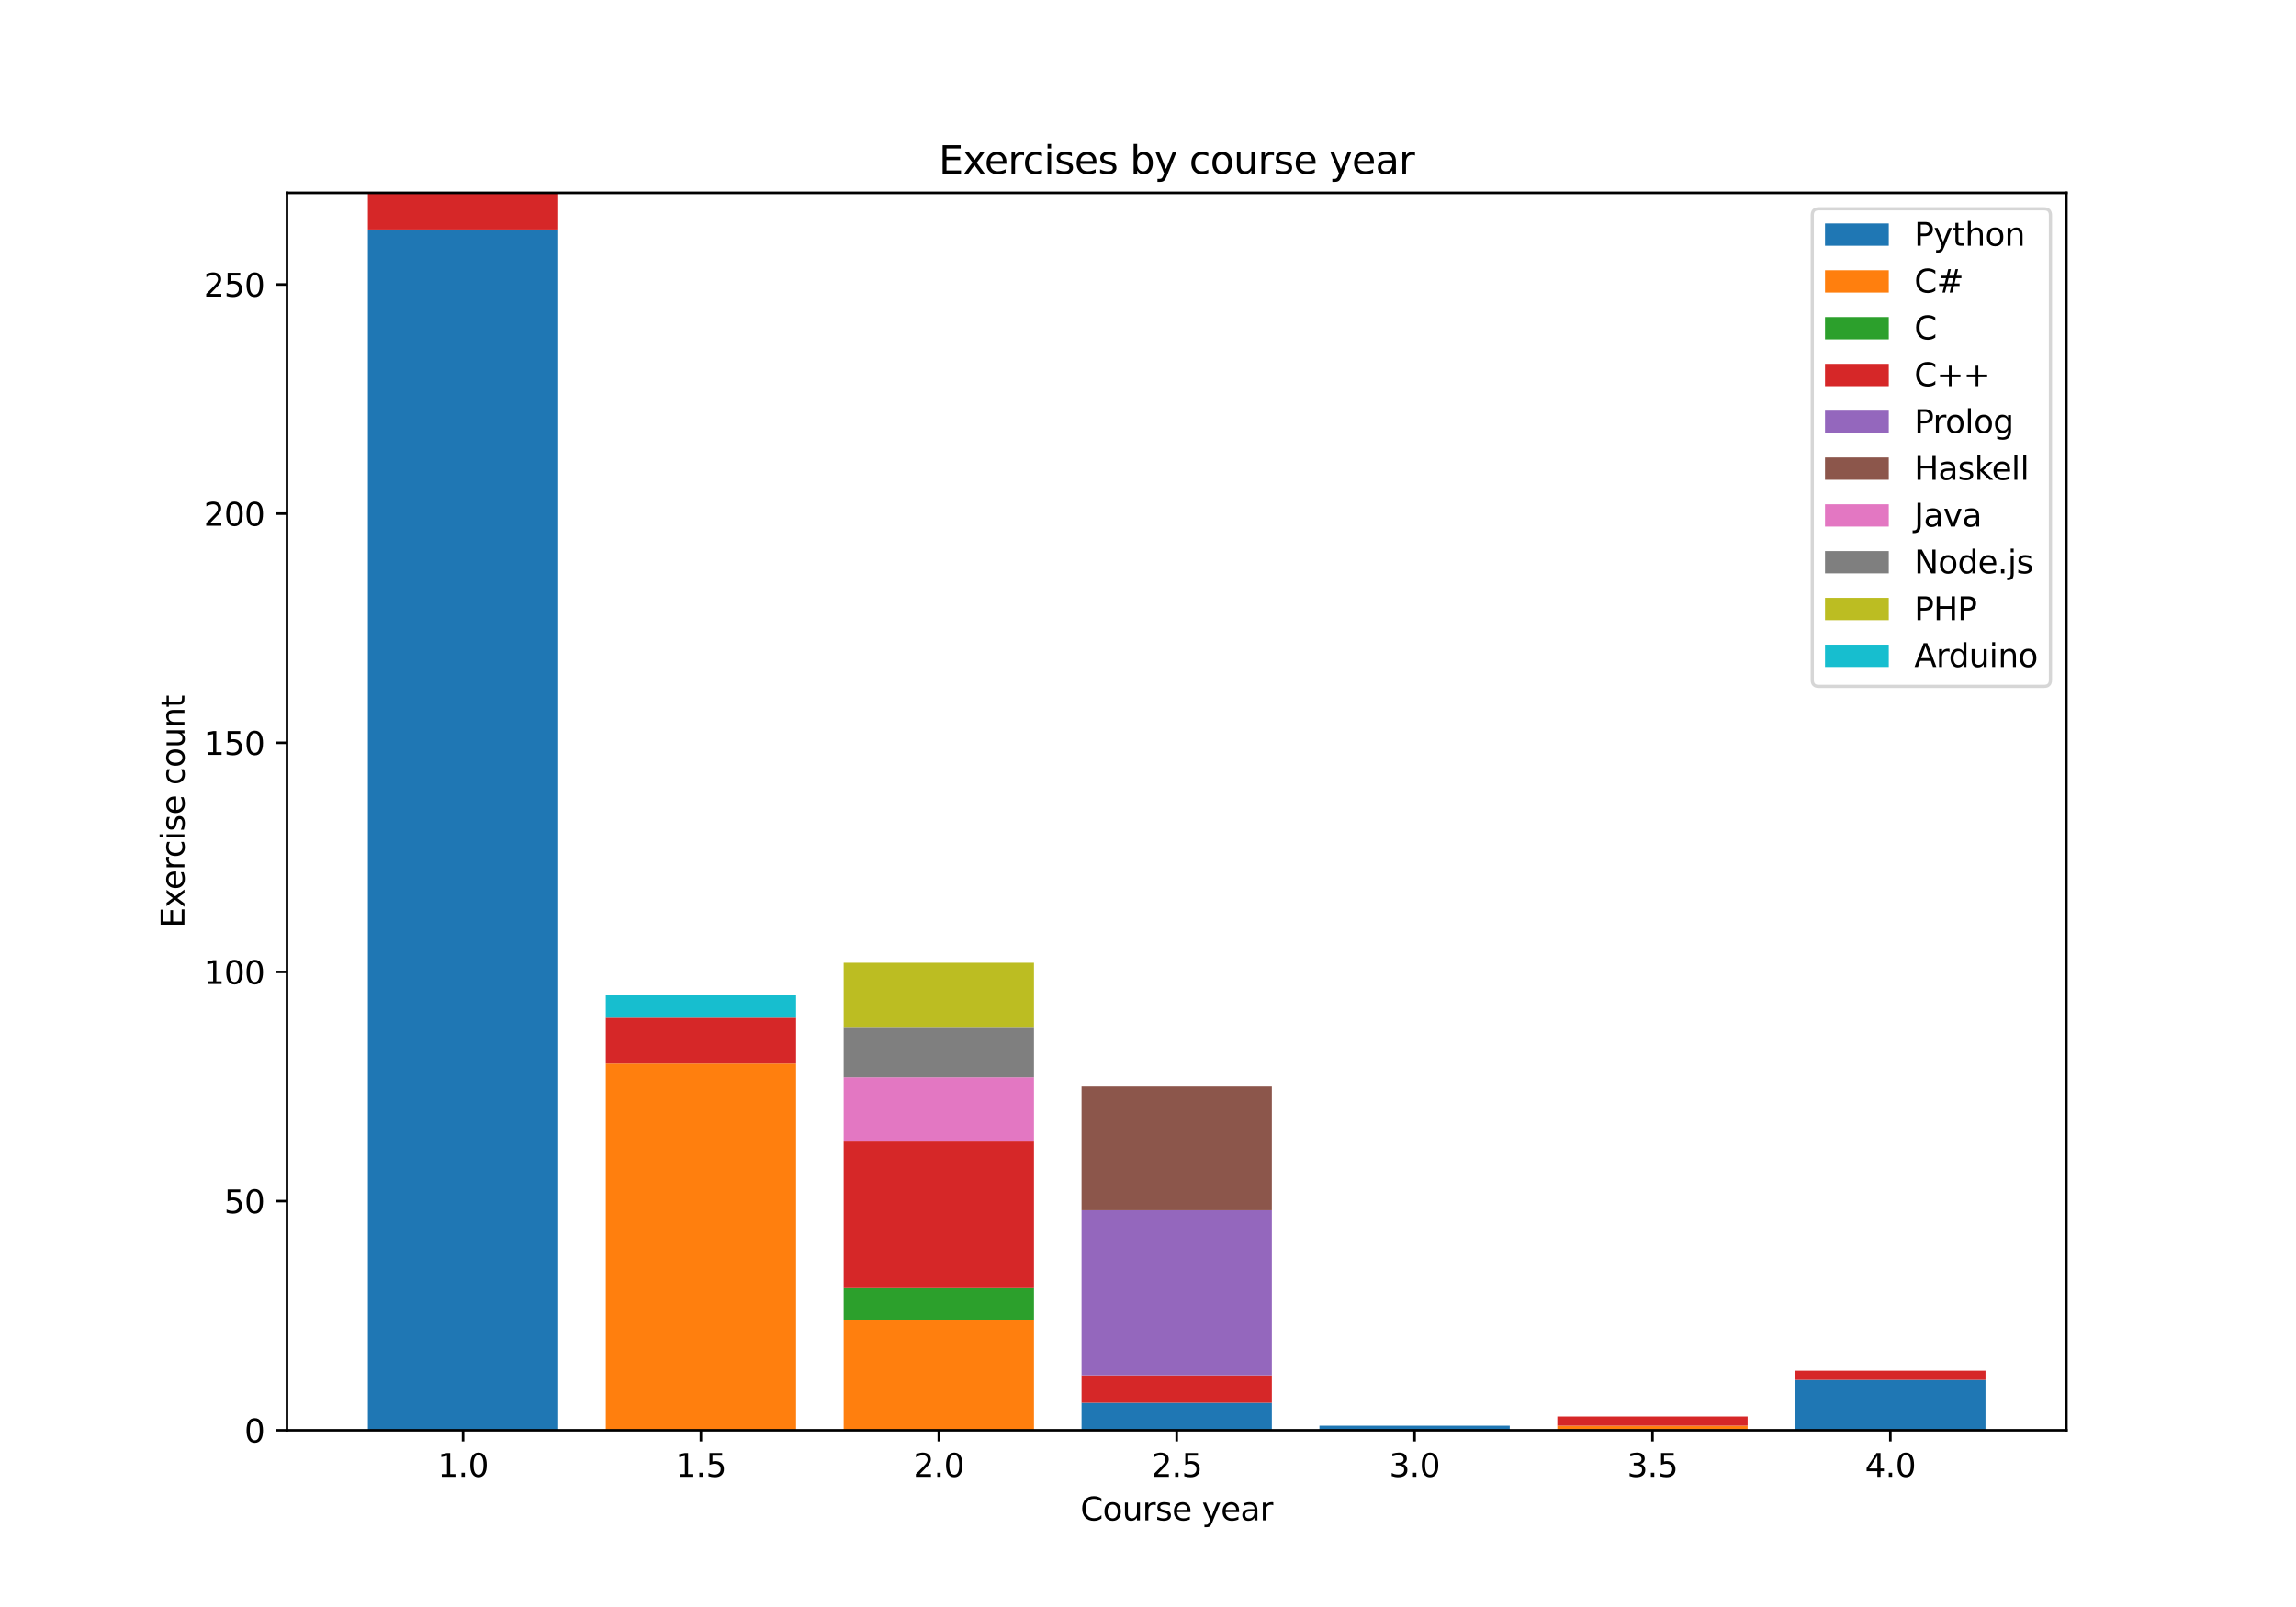 <?xml version="1.0" encoding="utf-8" standalone="no"?>
<!DOCTYPE svg PUBLIC "-//W3C//DTD SVG 1.1//EN"
  "http://www.w3.org/Graphics/SVG/1.1/DTD/svg11.dtd">
<svg xmlns:xlink="http://www.w3.org/1999/xlink" width="720pt" height="504pt" viewBox="0 0 720 504" xmlns="http://www.w3.org/2000/svg" version="1.1">
 <defs>
  <style type="text/css">*{stroke-linejoin: round; stroke-linecap: butt}</style>
 </defs>
 <g id="figure_1">
  <g id="patch_1">
   <path d="M 0 504 
L 720 504 
L 720 0 
L 0 0 
z
" style="fill: #ffffff"/>
  </g>
  <g id="axes_1">
   <g id="patch_2">
    <path d="M 90 448.56 
L 648 448.56 
L 648 60.48 
L 90 60.48 
z
" style="fill: #ffffff"/>
   </g>
   <g id="patch_3">
    <path d="M 115.364 448.56 
L 175.043 448.56 
L 175.043 71.979 
L 115.364 71.979 
z
" clip-path="url(#p47bf4bd4c6)" style="fill: #1f77b4"/>
   </g>
   <g id="patch_4">
    <path d="M 189.963 448.56 
L 249.642 448.56 
L 249.642 448.56 
L 189.963 448.56 
z
" clip-path="url(#p47bf4bd4c6)" style="fill: #1f77b4"/>
   </g>
   <g id="patch_5">
    <path d="M 264.561 448.56 
L 324.241 448.56 
L 324.241 448.56 
L 264.561 448.56 
z
" clip-path="url(#p47bf4bd4c6)" style="fill: #1f77b4"/>
   </g>
   <g id="patch_6">
    <path d="M 339.16 448.56 
L 398.84 448.56 
L 398.84 439.936 
L 339.16 439.936 
z
" clip-path="url(#p47bf4bd4c6)" style="fill: #1f77b4"/>
   </g>
   <g id="patch_7">
    <path d="M 413.759 448.56 
L 473.439 448.56 
L 473.439 447.123 
L 413.759 447.123 
z
" clip-path="url(#p47bf4bd4c6)" style="fill: #1f77b4"/>
   </g>
   <g id="patch_8">
    <path d="M 488.358 448.56 
L 548.037 448.56 
L 548.037 448.56 
L 488.358 448.56 
z
" clip-path="url(#p47bf4bd4c6)" style="fill: #1f77b4"/>
   </g>
   <g id="patch_9">
    <path d="M 562.957 448.56 
L 622.636 448.56 
L 622.636 432.749 
L 562.957 432.749 
z
" clip-path="url(#p47bf4bd4c6)" style="fill: #1f77b4"/>
   </g>
   <g id="patch_10">
    <path d="M 115.364 71.979 
L 175.043 71.979 
L 175.043 71.979 
L 115.364 71.979 
z
" clip-path="url(#p47bf4bd4c6)" style="fill: #ff7f0e"/>
   </g>
   <g id="patch_11">
    <path d="M 189.963 448.56 
L 249.642 448.56 
L 249.642 333.573 
L 189.963 333.573 
z
" clip-path="url(#p47bf4bd4c6)" style="fill: #ff7f0e"/>
   </g>
   <g id="patch_12">
    <path d="M 264.561 448.56 
L 324.241 448.56 
L 324.241 414.064 
L 264.561 414.064 
z
" clip-path="url(#p47bf4bd4c6)" style="fill: #ff7f0e"/>
   </g>
   <g id="patch_13">
    <path d="M 339.16 439.936 
L 398.84 439.936 
L 398.84 439.936 
L 339.16 439.936 
z
" clip-path="url(#p47bf4bd4c6)" style="fill: #ff7f0e"/>
   </g>
   <g id="patch_14">
    <path d="M 413.759 447.123 
L 473.439 447.123 
L 473.439 447.123 
L 413.759 447.123 
z
" clip-path="url(#p47bf4bd4c6)" style="fill: #ff7f0e"/>
   </g>
   <g id="patch_15">
    <path d="M 488.358 448.56 
L 548.037 448.56 
L 548.037 447.123 
L 488.358 447.123 
z
" clip-path="url(#p47bf4bd4c6)" style="fill: #ff7f0e"/>
   </g>
   <g id="patch_16">
    <path d="M 562.957 432.749 
L 622.636 432.749 
L 622.636 432.749 
L 562.957 432.749 
z
" clip-path="url(#p47bf4bd4c6)" style="fill: #ff7f0e"/>
   </g>
   <g id="patch_17">
    <path d="M 115.364 71.979 
L 175.043 71.979 
L 175.043 71.979 
L 115.364 71.979 
z
" clip-path="url(#p47bf4bd4c6)" style="fill: #2ca02c"/>
   </g>
   <g id="patch_18">
    <path d="M 189.963 333.573 
L 249.642 333.573 
L 249.642 333.573 
L 189.963 333.573 
z
" clip-path="url(#p47bf4bd4c6)" style="fill: #2ca02c"/>
   </g>
   <g id="patch_19">
    <path d="M 264.561 414.064 
L 324.241 414.064 
L 324.241 404.003 
L 264.561 404.003 
z
" clip-path="url(#p47bf4bd4c6)" style="fill: #2ca02c"/>
   </g>
   <g id="patch_20">
    <path d="M 339.16 439.936 
L 398.84 439.936 
L 398.84 439.936 
L 339.16 439.936 
z
" clip-path="url(#p47bf4bd4c6)" style="fill: #2ca02c"/>
   </g>
   <g id="patch_21">
    <path d="M 413.759 447.123 
L 473.439 447.123 
L 473.439 447.123 
L 413.759 447.123 
z
" clip-path="url(#p47bf4bd4c6)" style="fill: #2ca02c"/>
   </g>
   <g id="patch_22">
    <path d="M 488.358 447.123 
L 548.037 447.123 
L 548.037 447.123 
L 488.358 447.123 
z
" clip-path="url(#p47bf4bd4c6)" style="fill: #2ca02c"/>
   </g>
   <g id="patch_23">
    <path d="M 562.957 432.749 
L 622.636 432.749 
L 622.636 432.749 
L 562.957 432.749 
z
" clip-path="url(#p47bf4bd4c6)" style="fill: #2ca02c"/>
   </g>
   <g id="patch_24">
    <path d="M 115.364 71.979 
L 175.043 71.979 
L 175.043 60.48 
L 115.364 60.48 
z
" clip-path="url(#p47bf4bd4c6)" style="fill: #d62728"/>
   </g>
   <g id="patch_25">
    <path d="M 189.963 333.573 
L 249.642 333.573 
L 249.642 319.2 
L 189.963 319.2 
z
" clip-path="url(#p47bf4bd4c6)" style="fill: #d62728"/>
   </g>
   <g id="patch_26">
    <path d="M 264.561 404.003 
L 324.241 404.003 
L 324.241 358.008 
L 264.561 358.008 
z
" clip-path="url(#p47bf4bd4c6)" style="fill: #d62728"/>
   </g>
   <g id="patch_27">
    <path d="M 339.16 439.936 
L 398.84 439.936 
L 398.84 431.312 
L 339.16 431.312 
z
" clip-path="url(#p47bf4bd4c6)" style="fill: #d62728"/>
   </g>
   <g id="patch_28">
    <path d="M 413.759 447.123 
L 473.439 447.123 
L 473.439 447.123 
L 413.759 447.123 
z
" clip-path="url(#p47bf4bd4c6)" style="fill: #d62728"/>
   </g>
   <g id="patch_29">
    <path d="M 488.358 447.123 
L 548.037 447.123 
L 548.037 444.248 
L 488.358 444.248 
z
" clip-path="url(#p47bf4bd4c6)" style="fill: #d62728"/>
   </g>
   <g id="patch_30">
    <path d="M 562.957 432.749 
L 622.636 432.749 
L 622.636 429.875 
L 562.957 429.875 
z
" clip-path="url(#p47bf4bd4c6)" style="fill: #d62728"/>
   </g>
   <g id="patch_31">
    <path d="M 115.364 60.48 
L 175.043 60.48 
L 175.043 60.48 
L 115.364 60.48 
z
" clip-path="url(#p47bf4bd4c6)" style="fill: #9467bd"/>
   </g>
   <g id="patch_32">
    <path d="M 189.963 319.2 
L 249.642 319.2 
L 249.642 319.2 
L 189.963 319.2 
z
" clip-path="url(#p47bf4bd4c6)" style="fill: #9467bd"/>
   </g>
   <g id="patch_33">
    <path d="M 264.561 358.008 
L 324.241 358.008 
L 324.241 358.008 
L 264.561 358.008 
z
" clip-path="url(#p47bf4bd4c6)" style="fill: #9467bd"/>
   </g>
   <g id="patch_34">
    <path d="M 339.16 431.312 
L 398.84 431.312 
L 398.84 379.568 
L 339.16 379.568 
z
" clip-path="url(#p47bf4bd4c6)" style="fill: #9467bd"/>
   </g>
   <g id="patch_35">
    <path d="M 413.759 447.123 
L 473.439 447.123 
L 473.439 447.123 
L 413.759 447.123 
z
" clip-path="url(#p47bf4bd4c6)" style="fill: #9467bd"/>
   </g>
   <g id="patch_36">
    <path d="M 488.358 444.248 
L 548.037 444.248 
L 548.037 444.248 
L 488.358 444.248 
z
" clip-path="url(#p47bf4bd4c6)" style="fill: #9467bd"/>
   </g>
   <g id="patch_37">
    <path d="M 562.957 429.875 
L 622.636 429.875 
L 622.636 429.875 
L 562.957 429.875 
z
" clip-path="url(#p47bf4bd4c6)" style="fill: #9467bd"/>
   </g>
   <g id="patch_38">
    <path d="M 115.364 60.48 
L 175.043 60.48 
L 175.043 60.48 
L 115.364 60.48 
z
" clip-path="url(#p47bf4bd4c6)" style="fill: #8c564b"/>
   </g>
   <g id="patch_39">
    <path d="M 189.963 319.2 
L 249.642 319.2 
L 249.642 319.2 
L 189.963 319.2 
z
" clip-path="url(#p47bf4bd4c6)" style="fill: #8c564b"/>
   </g>
   <g id="patch_40">
    <path d="M 264.561 358.008 
L 324.241 358.008 
L 324.241 358.008 
L 264.561 358.008 
z
" clip-path="url(#p47bf4bd4c6)" style="fill: #8c564b"/>
   </g>
   <g id="patch_41">
    <path d="M 339.16 379.568 
L 398.84 379.568 
L 398.84 340.76 
L 339.16 340.76 
z
" clip-path="url(#p47bf4bd4c6)" style="fill: #8c564b"/>
   </g>
   <g id="patch_42">
    <path d="M 413.759 447.123 
L 473.439 447.123 
L 473.439 447.123 
L 413.759 447.123 
z
" clip-path="url(#p47bf4bd4c6)" style="fill: #8c564b"/>
   </g>
   <g id="patch_43">
    <path d="M 488.358 444.248 
L 548.037 444.248 
L 548.037 444.248 
L 488.358 444.248 
z
" clip-path="url(#p47bf4bd4c6)" style="fill: #8c564b"/>
   </g>
   <g id="patch_44">
    <path d="M 562.957 429.875 
L 622.636 429.875 
L 622.636 429.875 
L 562.957 429.875 
z
" clip-path="url(#p47bf4bd4c6)" style="fill: #8c564b"/>
   </g>
   <g id="patch_45">
    <path d="M 115.364 60.48 
L 175.043 60.48 
L 175.043 60.48 
L 115.364 60.48 
z
" clip-path="url(#p47bf4bd4c6)" style="fill: #e377c2"/>
   </g>
   <g id="patch_46">
    <path d="M 189.963 319.2 
L 249.642 319.2 
L 249.642 319.2 
L 189.963 319.2 
z
" clip-path="url(#p47bf4bd4c6)" style="fill: #e377c2"/>
   </g>
   <g id="patch_47">
    <path d="M 264.561 358.008 
L 324.241 358.008 
L 324.241 337.885 
L 264.561 337.885 
z
" clip-path="url(#p47bf4bd4c6)" style="fill: #e377c2"/>
   </g>
   <g id="patch_48">
    <path d="M 339.16 340.76 
L 398.84 340.76 
L 398.84 340.76 
L 339.16 340.76 
z
" clip-path="url(#p47bf4bd4c6)" style="fill: #e377c2"/>
   </g>
   <g id="patch_49">
    <path d="M 413.759 447.123 
L 473.439 447.123 
L 473.439 447.123 
L 413.759 447.123 
z
" clip-path="url(#p47bf4bd4c6)" style="fill: #e377c2"/>
   </g>
   <g id="patch_50">
    <path d="M 488.358 444.248 
L 548.037 444.248 
L 548.037 444.248 
L 488.358 444.248 
z
" clip-path="url(#p47bf4bd4c6)" style="fill: #e377c2"/>
   </g>
   <g id="patch_51">
    <path d="M 562.957 429.875 
L 622.636 429.875 
L 622.636 429.875 
L 562.957 429.875 
z
" clip-path="url(#p47bf4bd4c6)" style="fill: #e377c2"/>
   </g>
   <g id="patch_52">
    <path d="M 115.364 60.48 
L 175.043 60.48 
L 175.043 60.48 
L 115.364 60.48 
z
" clip-path="url(#p47bf4bd4c6)" style="fill: #7f7f7f"/>
   </g>
   <g id="patch_53">
    <path d="M 189.963 319.2 
L 249.642 319.2 
L 249.642 319.2 
L 189.963 319.2 
z
" clip-path="url(#p47bf4bd4c6)" style="fill: #7f7f7f"/>
   </g>
   <g id="patch_54">
    <path d="M 264.561 337.885 
L 324.241 337.885 
L 324.241 322.075 
L 264.561 322.075 
z
" clip-path="url(#p47bf4bd4c6)" style="fill: #7f7f7f"/>
   </g>
   <g id="patch_55">
    <path d="M 339.16 340.76 
L 398.84 340.76 
L 398.84 340.76 
L 339.16 340.76 
z
" clip-path="url(#p47bf4bd4c6)" style="fill: #7f7f7f"/>
   </g>
   <g id="patch_56">
    <path d="M 413.759 447.123 
L 473.439 447.123 
L 473.439 447.123 
L 413.759 447.123 
z
" clip-path="url(#p47bf4bd4c6)" style="fill: #7f7f7f"/>
   </g>
   <g id="patch_57">
    <path d="M 488.358 444.248 
L 548.037 444.248 
L 548.037 444.248 
L 488.358 444.248 
z
" clip-path="url(#p47bf4bd4c6)" style="fill: #7f7f7f"/>
   </g>
   <g id="patch_58">
    <path d="M 562.957 429.875 
L 622.636 429.875 
L 622.636 429.875 
L 562.957 429.875 
z
" clip-path="url(#p47bf4bd4c6)" style="fill: #7f7f7f"/>
   </g>
   <g id="patch_59">
    <path d="M 115.364 60.48 
L 175.043 60.48 
L 175.043 60.48 
L 115.364 60.48 
z
" clip-path="url(#p47bf4bd4c6)" style="fill: #bcbd22"/>
   </g>
   <g id="patch_60">
    <path d="M 189.963 319.2 
L 249.642 319.2 
L 249.642 319.2 
L 189.963 319.2 
z
" clip-path="url(#p47bf4bd4c6)" style="fill: #bcbd22"/>
   </g>
   <g id="patch_61">
    <path d="M 264.561 322.075 
L 324.241 322.075 
L 324.241 301.952 
L 264.561 301.952 
z
" clip-path="url(#p47bf4bd4c6)" style="fill: #bcbd22"/>
   </g>
   <g id="patch_62">
    <path d="M 339.16 340.76 
L 398.84 340.76 
L 398.84 340.76 
L 339.16 340.76 
z
" clip-path="url(#p47bf4bd4c6)" style="fill: #bcbd22"/>
   </g>
   <g id="patch_63">
    <path d="M 413.759 447.123 
L 473.439 447.123 
L 473.439 447.123 
L 413.759 447.123 
z
" clip-path="url(#p47bf4bd4c6)" style="fill: #bcbd22"/>
   </g>
   <g id="patch_64">
    <path d="M 488.358 444.248 
L 548.037 444.248 
L 548.037 444.248 
L 488.358 444.248 
z
" clip-path="url(#p47bf4bd4c6)" style="fill: #bcbd22"/>
   </g>
   <g id="patch_65">
    <path d="M 562.957 429.875 
L 622.636 429.875 
L 622.636 429.875 
L 562.957 429.875 
z
" clip-path="url(#p47bf4bd4c6)" style="fill: #bcbd22"/>
   </g>
   <g id="patch_66">
    <path d="M 115.364 60.48 
L 175.043 60.48 
L 175.043 60.48 
L 115.364 60.48 
z
" clip-path="url(#p47bf4bd4c6)" style="fill: #17becf"/>
   </g>
   <g id="patch_67">
    <path d="M 189.963 319.2 
L 249.642 319.2 
L 249.642 312.013 
L 189.963 312.013 
z
" clip-path="url(#p47bf4bd4c6)" style="fill: #17becf"/>
   </g>
   <g id="patch_68">
    <path d="M 264.561 301.952 
L 324.241 301.952 
L 324.241 301.952 
L 264.561 301.952 
z
" clip-path="url(#p47bf4bd4c6)" style="fill: #17becf"/>
   </g>
   <g id="patch_69">
    <path d="M 339.16 340.76 
L 398.84 340.76 
L 398.84 340.76 
L 339.16 340.76 
z
" clip-path="url(#p47bf4bd4c6)" style="fill: #17becf"/>
   </g>
   <g id="patch_70">
    <path d="M 413.759 447.123 
L 473.439 447.123 
L 473.439 447.123 
L 413.759 447.123 
z
" clip-path="url(#p47bf4bd4c6)" style="fill: #17becf"/>
   </g>
   <g id="patch_71">
    <path d="M 488.358 444.248 
L 548.037 444.248 
L 548.037 444.248 
L 488.358 444.248 
z
" clip-path="url(#p47bf4bd4c6)" style="fill: #17becf"/>
   </g>
   <g id="patch_72">
    <path d="M 562.957 429.875 
L 622.636 429.875 
L 622.636 429.875 
L 562.957 429.875 
z
" clip-path="url(#p47bf4bd4c6)" style="fill: #17becf"/>
   </g>
   <g id="matplotlib.axis_1">
    <g id="xtick_1">
     <g id="line2d_1">
      <defs>
       <path id="m50a4d4ed35" d="M 0 0 
L 0 3.5 
" style="stroke: #000000; stroke-width: 0.8"/>
      </defs>
      <g>
       <use xlink:href="#m50a4d4ed35" x="145.203" y="448.56" style="stroke: #000000; stroke-width: 0.8"/>
      </g>
     </g>
     <g id="text_1">
      <!-- 1.0 -->
      <g transform="translate(137.252 463.158) scale(0.1 -0.1)">
       <defs>
        <path id="DejaVuSans-31" d="M 794 531 
L 1825 531 
L 1825 4091 
L 703 3866 
L 703 4441 
L 1819 4666 
L 2450 4666 
L 2450 531 
L 3481 531 
L 3481 0 
L 794 0 
L 794 531 
z
" transform="scale(0.016)"/>
        <path id="DejaVuSans-2e" d="M 684 794 
L 1344 794 
L 1344 0 
L 684 0 
L 684 794 
z
" transform="scale(0.016)"/>
        <path id="DejaVuSans-30" d="M 2034 4250 
Q 1547 4250 1301 3770 
Q 1056 3291 1056 2328 
Q 1056 1369 1301 889 
Q 1547 409 2034 409 
Q 2525 409 2770 889 
Q 3016 1369 3016 2328 
Q 3016 3291 2770 3770 
Q 2525 4250 2034 4250 
z
M 2034 4750 
Q 2819 4750 3233 4129 
Q 3647 3509 3647 2328 
Q 3647 1150 3233 529 
Q 2819 -91 2034 -91 
Q 1250 -91 836 529 
Q 422 1150 422 2328 
Q 422 3509 836 4129 
Q 1250 4750 2034 4750 
z
" transform="scale(0.016)"/>
       </defs>
       <use xlink:href="#DejaVuSans-31"/>
       <use xlink:href="#DejaVuSans-2e" x="63.623"/>
       <use xlink:href="#DejaVuSans-30" x="95.41"/>
      </g>
     </g>
    </g>
    <g id="xtick_2">
     <g id="line2d_2">
      <g>
       <use xlink:href="#m50a4d4ed35" x="219.802" y="448.56" style="stroke: #000000; stroke-width: 0.8"/>
      </g>
     </g>
     <g id="text_2">
      <!-- 1.5 -->
      <g transform="translate(211.851 463.158) scale(0.1 -0.1)">
       <defs>
        <path id="DejaVuSans-35" d="M 691 4666 
L 3169 4666 
L 3169 4134 
L 1269 4134 
L 1269 2991 
Q 1406 3038 1543 3061 
Q 1681 3084 1819 3084 
Q 2600 3084 3056 2656 
Q 3513 2228 3513 1497 
Q 3513 744 3044 326 
Q 2575 -91 1722 -91 
Q 1428 -91 1123 -41 
Q 819 9 494 109 
L 494 744 
Q 775 591 1075 516 
Q 1375 441 1709 441 
Q 2250 441 2565 725 
Q 2881 1009 2881 1497 
Q 2881 1984 2565 2268 
Q 2250 2553 1709 2553 
Q 1456 2553 1204 2497 
Q 953 2441 691 2322 
L 691 4666 
z
" transform="scale(0.016)"/>
       </defs>
       <use xlink:href="#DejaVuSans-31"/>
       <use xlink:href="#DejaVuSans-2e" x="63.623"/>
       <use xlink:href="#DejaVuSans-35" x="95.41"/>
      </g>
     </g>
    </g>
    <g id="xtick_3">
     <g id="line2d_3">
      <g>
       <use xlink:href="#m50a4d4ed35" x="294.401" y="448.56" style="stroke: #000000; stroke-width: 0.8"/>
      </g>
     </g>
     <g id="text_3">
      <!-- 2.0 -->
      <g transform="translate(286.45 463.158) scale(0.1 -0.1)">
       <defs>
        <path id="DejaVuSans-32" d="M 1228 531 
L 3431 531 
L 3431 0 
L 469 0 
L 469 531 
Q 828 903 1448 1529 
Q 2069 2156 2228 2338 
Q 2531 2678 2651 2914 
Q 2772 3150 2772 3378 
Q 2772 3750 2511 3984 
Q 2250 4219 1831 4219 
Q 1534 4219 1204 4116 
Q 875 4013 500 3803 
L 500 4441 
Q 881 4594 1212 4672 
Q 1544 4750 1819 4750 
Q 2544 4750 2975 4387 
Q 3406 4025 3406 3419 
Q 3406 3131 3298 2873 
Q 3191 2616 2906 2266 
Q 2828 2175 2409 1742 
Q 1991 1309 1228 531 
z
" transform="scale(0.016)"/>
       </defs>
       <use xlink:href="#DejaVuSans-32"/>
       <use xlink:href="#DejaVuSans-2e" x="63.623"/>
       <use xlink:href="#DejaVuSans-30" x="95.41"/>
      </g>
     </g>
    </g>
    <g id="xtick_4">
     <g id="line2d_4">
      <g>
       <use xlink:href="#m50a4d4ed35" x="369" y="448.56" style="stroke: #000000; stroke-width: 0.8"/>
      </g>
     </g>
     <g id="text_4">
      <!-- 2.5 -->
      <g transform="translate(361.048 463.158) scale(0.1 -0.1)">
       <use xlink:href="#DejaVuSans-32"/>
       <use xlink:href="#DejaVuSans-2e" x="63.623"/>
       <use xlink:href="#DejaVuSans-35" x="95.41"/>
      </g>
     </g>
    </g>
    <g id="xtick_5">
     <g id="line2d_5">
      <g>
       <use xlink:href="#m50a4d4ed35" x="443.599" y="448.56" style="stroke: #000000; stroke-width: 0.8"/>
      </g>
     </g>
     <g id="text_5">
      <!-- 3.0 -->
      <g transform="translate(435.647 463.158) scale(0.1 -0.1)">
       <defs>
        <path id="DejaVuSans-33" d="M 2597 2516 
Q 3050 2419 3304 2112 
Q 3559 1806 3559 1356 
Q 3559 666 3084 287 
Q 2609 -91 1734 -91 
Q 1441 -91 1130 -33 
Q 819 25 488 141 
L 488 750 
Q 750 597 1062 519 
Q 1375 441 1716 441 
Q 2309 441 2620 675 
Q 2931 909 2931 1356 
Q 2931 1769 2642 2001 
Q 2353 2234 1838 2234 
L 1294 2234 
L 1294 2753 
L 1863 2753 
Q 2328 2753 2575 2939 
Q 2822 3125 2822 3475 
Q 2822 3834 2567 4026 
Q 2313 4219 1838 4219 
Q 1578 4219 1281 4162 
Q 984 4106 628 3988 
L 628 4550 
Q 988 4650 1302 4700 
Q 1616 4750 1894 4750 
Q 2613 4750 3031 4423 
Q 3450 4097 3450 3541 
Q 3450 3153 3228 2886 
Q 3006 2619 2597 2516 
z
" transform="scale(0.016)"/>
       </defs>
       <use xlink:href="#DejaVuSans-33"/>
       <use xlink:href="#DejaVuSans-2e" x="63.623"/>
       <use xlink:href="#DejaVuSans-30" x="95.41"/>
      </g>
     </g>
    </g>
    <g id="xtick_6">
     <g id="line2d_6">
      <g>
       <use xlink:href="#m50a4d4ed35" x="518.198" y="448.56" style="stroke: #000000; stroke-width: 0.8"/>
      </g>
     </g>
     <g id="text_6">
      <!-- 3.5 -->
      <g transform="translate(510.246 463.158) scale(0.1 -0.1)">
       <use xlink:href="#DejaVuSans-33"/>
       <use xlink:href="#DejaVuSans-2e" x="63.623"/>
       <use xlink:href="#DejaVuSans-35" x="95.41"/>
      </g>
     </g>
    </g>
    <g id="xtick_7">
     <g id="line2d_7">
      <g>
       <use xlink:href="#m50a4d4ed35" x="592.797" y="448.56" style="stroke: #000000; stroke-width: 0.8"/>
      </g>
     </g>
     <g id="text_7">
      <!-- 4.0 -->
      <g transform="translate(584.845 463.158) scale(0.1 -0.1)">
       <defs>
        <path id="DejaVuSans-34" d="M 2419 4116 
L 825 1625 
L 2419 1625 
L 2419 4116 
z
M 2253 4666 
L 3047 4666 
L 3047 1625 
L 3713 1625 
L 3713 1100 
L 3047 1100 
L 3047 0 
L 2419 0 
L 2419 1100 
L 313 1100 
L 313 1709 
L 2253 4666 
z
" transform="scale(0.016)"/>
       </defs>
       <use xlink:href="#DejaVuSans-34"/>
       <use xlink:href="#DejaVuSans-2e" x="63.623"/>
       <use xlink:href="#DejaVuSans-30" x="95.41"/>
      </g>
     </g>
    </g>
    <g id="text_8">
     <!-- Course year -->
     <g transform="translate(338.799 476.837) scale(0.1 -0.1)">
      <defs>
       <path id="DejaVuSans-43" d="M 4122 4306 
L 4122 3641 
Q 3803 3938 3442 4084 
Q 3081 4231 2675 4231 
Q 1875 4231 1450 3742 
Q 1025 3253 1025 2328 
Q 1025 1406 1450 917 
Q 1875 428 2675 428 
Q 3081 428 3442 575 
Q 3803 722 4122 1019 
L 4122 359 
Q 3791 134 3420 21 
Q 3050 -91 2638 -91 
Q 1578 -91 968 557 
Q 359 1206 359 2328 
Q 359 3453 968 4101 
Q 1578 4750 2638 4750 
Q 3056 4750 3426 4639 
Q 3797 4528 4122 4306 
z
" transform="scale(0.016)"/>
       <path id="DejaVuSans-6f" d="M 1959 3097 
Q 1497 3097 1228 2736 
Q 959 2375 959 1747 
Q 959 1119 1226 758 
Q 1494 397 1959 397 
Q 2419 397 2687 759 
Q 2956 1122 2956 1747 
Q 2956 2369 2687 2733 
Q 2419 3097 1959 3097 
z
M 1959 3584 
Q 2709 3584 3137 3096 
Q 3566 2609 3566 1747 
Q 3566 888 3137 398 
Q 2709 -91 1959 -91 
Q 1206 -91 779 398 
Q 353 888 353 1747 
Q 353 2609 779 3096 
Q 1206 3584 1959 3584 
z
" transform="scale(0.016)"/>
       <path id="DejaVuSans-75" d="M 544 1381 
L 544 3500 
L 1119 3500 
L 1119 1403 
Q 1119 906 1312 657 
Q 1506 409 1894 409 
Q 2359 409 2629 706 
Q 2900 1003 2900 1516 
L 2900 3500 
L 3475 3500 
L 3475 0 
L 2900 0 
L 2900 538 
Q 2691 219 2414 64 
Q 2138 -91 1772 -91 
Q 1169 -91 856 284 
Q 544 659 544 1381 
z
M 1991 3584 
L 1991 3584 
z
" transform="scale(0.016)"/>
       <path id="DejaVuSans-72" d="M 2631 2963 
Q 2534 3019 2420 3045 
Q 2306 3072 2169 3072 
Q 1681 3072 1420 2755 
Q 1159 2438 1159 1844 
L 1159 0 
L 581 0 
L 581 3500 
L 1159 3500 
L 1159 2956 
Q 1341 3275 1631 3429 
Q 1922 3584 2338 3584 
Q 2397 3584 2469 3576 
Q 2541 3569 2628 3553 
L 2631 2963 
z
" transform="scale(0.016)"/>
       <path id="DejaVuSans-73" d="M 2834 3397 
L 2834 2853 
Q 2591 2978 2328 3040 
Q 2066 3103 1784 3103 
Q 1356 3103 1142 2972 
Q 928 2841 928 2578 
Q 928 2378 1081 2264 
Q 1234 2150 1697 2047 
L 1894 2003 
Q 2506 1872 2764 1633 
Q 3022 1394 3022 966 
Q 3022 478 2636 193 
Q 2250 -91 1575 -91 
Q 1294 -91 989 -36 
Q 684 19 347 128 
L 347 722 
Q 666 556 975 473 
Q 1284 391 1588 391 
Q 1994 391 2212 530 
Q 2431 669 2431 922 
Q 2431 1156 2273 1281 
Q 2116 1406 1581 1522 
L 1381 1569 
Q 847 1681 609 1914 
Q 372 2147 372 2553 
Q 372 3047 722 3315 
Q 1072 3584 1716 3584 
Q 2034 3584 2315 3537 
Q 2597 3491 2834 3397 
z
" transform="scale(0.016)"/>
       <path id="DejaVuSans-65" d="M 3597 1894 
L 3597 1613 
L 953 1613 
Q 991 1019 1311 708 
Q 1631 397 2203 397 
Q 2534 397 2845 478 
Q 3156 559 3463 722 
L 3463 178 
Q 3153 47 2828 -22 
Q 2503 -91 2169 -91 
Q 1331 -91 842 396 
Q 353 884 353 1716 
Q 353 2575 817 3079 
Q 1281 3584 2069 3584 
Q 2775 3584 3186 3129 
Q 3597 2675 3597 1894 
z
M 3022 2063 
Q 3016 2534 2758 2815 
Q 2500 3097 2075 3097 
Q 1594 3097 1305 2825 
Q 1016 2553 972 2059 
L 3022 2063 
z
" transform="scale(0.016)"/>
       <path id="DejaVuSans-20" transform="scale(0.016)"/>
       <path id="DejaVuSans-79" d="M 2059 -325 
Q 1816 -950 1584 -1140 
Q 1353 -1331 966 -1331 
L 506 -1331 
L 506 -850 
L 844 -850 
Q 1081 -850 1212 -737 
Q 1344 -625 1503 -206 
L 1606 56 
L 191 3500 
L 800 3500 
L 1894 763 
L 2988 3500 
L 3597 3500 
L 2059 -325 
z
" transform="scale(0.016)"/>
       <path id="DejaVuSans-61" d="M 2194 1759 
Q 1497 1759 1228 1600 
Q 959 1441 959 1056 
Q 959 750 1161 570 
Q 1363 391 1709 391 
Q 2188 391 2477 730 
Q 2766 1069 2766 1631 
L 2766 1759 
L 2194 1759 
z
M 3341 1997 
L 3341 0 
L 2766 0 
L 2766 531 
Q 2569 213 2275 61 
Q 1981 -91 1556 -91 
Q 1019 -91 701 211 
Q 384 513 384 1019 
Q 384 1609 779 1909 
Q 1175 2209 1959 2209 
L 2766 2209 
L 2766 2266 
Q 2766 2663 2505 2880 
Q 2244 3097 1772 3097 
Q 1472 3097 1187 3025 
Q 903 2953 641 2809 
L 641 3341 
Q 956 3463 1253 3523 
Q 1550 3584 1831 3584 
Q 2591 3584 2966 3190 
Q 3341 2797 3341 1997 
z
" transform="scale(0.016)"/>
      </defs>
      <use xlink:href="#DejaVuSans-43"/>
      <use xlink:href="#DejaVuSans-6f" x="69.824"/>
      <use xlink:href="#DejaVuSans-75" x="131.006"/>
      <use xlink:href="#DejaVuSans-72" x="194.385"/>
      <use xlink:href="#DejaVuSans-73" x="235.498"/>
      <use xlink:href="#DejaVuSans-65" x="287.598"/>
      <use xlink:href="#DejaVuSans-20" x="349.121"/>
      <use xlink:href="#DejaVuSans-79" x="380.908"/>
      <use xlink:href="#DejaVuSans-65" x="440.088"/>
      <use xlink:href="#DejaVuSans-61" x="501.611"/>
      <use xlink:href="#DejaVuSans-72" x="562.891"/>
     </g>
    </g>
   </g>
   <g id="matplotlib.axis_2">
    <g id="ytick_1">
     <g id="line2d_8">
      <defs>
       <path id="m775fb3b24d" d="M 0 0 
L -3.5 0 
" style="stroke: #000000; stroke-width: 0.8"/>
      </defs>
      <g>
       <use xlink:href="#m775fb3b24d" x="90" y="448.56" style="stroke: #000000; stroke-width: 0.8"/>
      </g>
     </g>
     <g id="text_9">
      <!-- 0 -->
      <g transform="translate(76.638 452.359) scale(0.1 -0.1)">
       <use xlink:href="#DejaVuSans-30"/>
      </g>
     </g>
    </g>
    <g id="ytick_2">
     <g id="line2d_9">
      <g>
       <use xlink:href="#m775fb3b24d" x="90" y="376.693" style="stroke: #000000; stroke-width: 0.8"/>
      </g>
     </g>
     <g id="text_10">
      <!-- 50 -->
      <g transform="translate(70.275 380.493) scale(0.1 -0.1)">
       <use xlink:href="#DejaVuSans-35"/>
       <use xlink:href="#DejaVuSans-30" x="63.623"/>
      </g>
     </g>
    </g>
    <g id="ytick_3">
     <g id="line2d_10">
      <g>
       <use xlink:href="#m775fb3b24d" x="90" y="304.827" style="stroke: #000000; stroke-width: 0.8"/>
      </g>
     </g>
     <g id="text_11">
      <!-- 100 -->
      <g transform="translate(63.913 308.626) scale(0.1 -0.1)">
       <use xlink:href="#DejaVuSans-31"/>
       <use xlink:href="#DejaVuSans-30" x="63.623"/>
       <use xlink:href="#DejaVuSans-30" x="127.246"/>
      </g>
     </g>
    </g>
    <g id="ytick_4">
     <g id="line2d_11">
      <g>
       <use xlink:href="#m775fb3b24d" x="90" y="232.96" style="stroke: #000000; stroke-width: 0.8"/>
      </g>
     </g>
     <g id="text_12">
      <!-- 150 -->
      <g transform="translate(63.913 236.759) scale(0.1 -0.1)">
       <use xlink:href="#DejaVuSans-31"/>
       <use xlink:href="#DejaVuSans-35" x="63.623"/>
       <use xlink:href="#DejaVuSans-30" x="127.246"/>
      </g>
     </g>
    </g>
    <g id="ytick_5">
     <g id="line2d_12">
      <g>
       <use xlink:href="#m775fb3b24d" x="90" y="161.093" style="stroke: #000000; stroke-width: 0.8"/>
      </g>
     </g>
     <g id="text_13">
      <!-- 200 -->
      <g transform="translate(63.913 164.893) scale(0.1 -0.1)">
       <use xlink:href="#DejaVuSans-32"/>
       <use xlink:href="#DejaVuSans-30" x="63.623"/>
       <use xlink:href="#DejaVuSans-30" x="127.246"/>
      </g>
     </g>
    </g>
    <g id="ytick_6">
     <g id="line2d_13">
      <g>
       <use xlink:href="#m775fb3b24d" x="90" y="89.227" style="stroke: #000000; stroke-width: 0.8"/>
      </g>
     </g>
     <g id="text_14">
      <!-- 250 -->
      <g transform="translate(63.913 93.026) scale(0.1 -0.1)">
       <use xlink:href="#DejaVuSans-32"/>
       <use xlink:href="#DejaVuSans-35" x="63.623"/>
       <use xlink:href="#DejaVuSans-30" x="127.246"/>
      </g>
     </g>
    </g>
    <g id="text_15">
     <!-- Exercise count -->
     <g transform="translate(57.833 291.017) rotate(-90) scale(0.1 -0.1)">
      <defs>
       <path id="DejaVuSans-45" d="M 628 4666 
L 3578 4666 
L 3578 4134 
L 1259 4134 
L 1259 2753 
L 3481 2753 
L 3481 2222 
L 1259 2222 
L 1259 531 
L 3634 531 
L 3634 0 
L 628 0 
L 628 4666 
z
" transform="scale(0.016)"/>
       <path id="DejaVuSans-78" d="M 3513 3500 
L 2247 1797 
L 3578 0 
L 2900 0 
L 1881 1375 
L 863 0 
L 184 0 
L 1544 1831 
L 300 3500 
L 978 3500 
L 1906 2253 
L 2834 3500 
L 3513 3500 
z
" transform="scale(0.016)"/>
       <path id="DejaVuSans-63" d="M 3122 3366 
L 3122 2828 
Q 2878 2963 2633 3030 
Q 2388 3097 2138 3097 
Q 1578 3097 1268 2742 
Q 959 2388 959 1747 
Q 959 1106 1268 751 
Q 1578 397 2138 397 
Q 2388 397 2633 464 
Q 2878 531 3122 666 
L 3122 134 
Q 2881 22 2623 -34 
Q 2366 -91 2075 -91 
Q 1284 -91 818 406 
Q 353 903 353 1747 
Q 353 2603 823 3093 
Q 1294 3584 2113 3584 
Q 2378 3584 2631 3529 
Q 2884 3475 3122 3366 
z
" transform="scale(0.016)"/>
       <path id="DejaVuSans-69" d="M 603 3500 
L 1178 3500 
L 1178 0 
L 603 0 
L 603 3500 
z
M 603 4863 
L 1178 4863 
L 1178 4134 
L 603 4134 
L 603 4863 
z
" transform="scale(0.016)"/>
       <path id="DejaVuSans-6e" d="M 3513 2113 
L 3513 0 
L 2938 0 
L 2938 2094 
Q 2938 2591 2744 2837 
Q 2550 3084 2163 3084 
Q 1697 3084 1428 2787 
Q 1159 2491 1159 1978 
L 1159 0 
L 581 0 
L 581 3500 
L 1159 3500 
L 1159 2956 
Q 1366 3272 1645 3428 
Q 1925 3584 2291 3584 
Q 2894 3584 3203 3211 
Q 3513 2838 3513 2113 
z
" transform="scale(0.016)"/>
       <path id="DejaVuSans-74" d="M 1172 4494 
L 1172 3500 
L 2356 3500 
L 2356 3053 
L 1172 3053 
L 1172 1153 
Q 1172 725 1289 603 
Q 1406 481 1766 481 
L 2356 481 
L 2356 0 
L 1766 0 
Q 1100 0 847 248 
Q 594 497 594 1153 
L 594 3053 
L 172 3053 
L 172 3500 
L 594 3500 
L 594 4494 
L 1172 4494 
z
" transform="scale(0.016)"/>
      </defs>
      <use xlink:href="#DejaVuSans-45"/>
      <use xlink:href="#DejaVuSans-78" x="63.184"/>
      <use xlink:href="#DejaVuSans-65" x="119.238"/>
      <use xlink:href="#DejaVuSans-72" x="180.762"/>
      <use xlink:href="#DejaVuSans-63" x="219.625"/>
      <use xlink:href="#DejaVuSans-69" x="274.605"/>
      <use xlink:href="#DejaVuSans-73" x="302.389"/>
      <use xlink:href="#DejaVuSans-65" x="354.488"/>
      <use xlink:href="#DejaVuSans-20" x="416.012"/>
      <use xlink:href="#DejaVuSans-63" x="447.799"/>
      <use xlink:href="#DejaVuSans-6f" x="502.779"/>
      <use xlink:href="#DejaVuSans-75" x="563.961"/>
      <use xlink:href="#DejaVuSans-6e" x="627.34"/>
      <use xlink:href="#DejaVuSans-74" x="690.719"/>
     </g>
    </g>
   </g>
   <g id="patch_73">
    <path d="M 90 448.56 
L 90 60.48 
" style="fill: none; stroke: #000000; stroke-width: 0.8; stroke-linejoin: miter; stroke-linecap: square"/>
   </g>
   <g id="patch_74">
    <path d="M 648 448.56 
L 648 60.48 
" style="fill: none; stroke: #000000; stroke-width: 0.8; stroke-linejoin: miter; stroke-linecap: square"/>
   </g>
   <g id="patch_75">
    <path d="M 90 448.56 
L 648 448.56 
" style="fill: none; stroke: #000000; stroke-width: 0.8; stroke-linejoin: miter; stroke-linecap: square"/>
   </g>
   <g id="patch_76">
    <path d="M 90 60.48 
L 648 60.48 
" style="fill: none; stroke: #000000; stroke-width: 0.8; stroke-linejoin: miter; stroke-linecap: square"/>
   </g>
   <g id="text_16">
    <!-- Exercises by course year -->
    <g transform="translate(294.388 54.48) scale(0.12 -0.12)">
     <defs>
      <path id="DejaVuSans-62" d="M 3116 1747 
Q 3116 2381 2855 2742 
Q 2594 3103 2138 3103 
Q 1681 3103 1420 2742 
Q 1159 2381 1159 1747 
Q 1159 1113 1420 752 
Q 1681 391 2138 391 
Q 2594 391 2855 752 
Q 3116 1113 3116 1747 
z
M 1159 2969 
Q 1341 3281 1617 3432 
Q 1894 3584 2278 3584 
Q 2916 3584 3314 3078 
Q 3713 2572 3713 1747 
Q 3713 922 3314 415 
Q 2916 -91 2278 -91 
Q 1894 -91 1617 61 
Q 1341 213 1159 525 
L 1159 0 
L 581 0 
L 581 4863 
L 1159 4863 
L 1159 2969 
z
" transform="scale(0.016)"/>
     </defs>
     <use xlink:href="#DejaVuSans-45"/>
     <use xlink:href="#DejaVuSans-78" x="63.184"/>
     <use xlink:href="#DejaVuSans-65" x="119.238"/>
     <use xlink:href="#DejaVuSans-72" x="180.762"/>
     <use xlink:href="#DejaVuSans-63" x="219.625"/>
     <use xlink:href="#DejaVuSans-69" x="274.605"/>
     <use xlink:href="#DejaVuSans-73" x="302.389"/>
     <use xlink:href="#DejaVuSans-65" x="354.488"/>
     <use xlink:href="#DejaVuSans-73" x="416.012"/>
     <use xlink:href="#DejaVuSans-20" x="468.111"/>
     <use xlink:href="#DejaVuSans-62" x="499.898"/>
     <use xlink:href="#DejaVuSans-79" x="563.375"/>
     <use xlink:href="#DejaVuSans-20" x="622.555"/>
     <use xlink:href="#DejaVuSans-63" x="654.342"/>
     <use xlink:href="#DejaVuSans-6f" x="709.322"/>
     <use xlink:href="#DejaVuSans-75" x="770.504"/>
     <use xlink:href="#DejaVuSans-72" x="833.883"/>
     <use xlink:href="#DejaVuSans-73" x="874.996"/>
     <use xlink:href="#DejaVuSans-65" x="927.096"/>
     <use xlink:href="#DejaVuSans-20" x="988.619"/>
     <use xlink:href="#DejaVuSans-79" x="1020.406"/>
     <use xlink:href="#DejaVuSans-65" x="1079.586"/>
     <use xlink:href="#DejaVuSans-61" x="1141.109"/>
     <use xlink:href="#DejaVuSans-72" x="1202.389"/>
    </g>
   </g>
   <g id="legend_1">
    <g id="patch_77">
     <path d="M 570.303 215.261 
L 641 215.261 
Q 643 215.261 643 213.261 
L 643 67.48 
Q 643 65.48 641 65.48 
L 570.303 65.48 
Q 568.303 65.48 568.303 67.48 
L 568.303 213.261 
Q 568.303 215.261 570.303 215.261 
z
" style="fill: #ffffff; opacity: 0.8; stroke: #cccccc; stroke-linejoin: miter"/>
    </g>
    <g id="patch_78">
     <path d="M 572.303 77.078 
L 592.303 77.078 
L 592.303 70.078 
L 572.303 70.078 
z
" style="fill: #1f77b4"/>
    </g>
    <g id="text_17">
     <!-- Python -->
     <g transform="translate(600.303 77.078) scale(0.1 -0.1)">
      <defs>
       <path id="DejaVuSans-50" d="M 1259 4147 
L 1259 2394 
L 2053 2394 
Q 2494 2394 2734 2622 
Q 2975 2850 2975 3272 
Q 2975 3691 2734 3919 
Q 2494 4147 2053 4147 
L 1259 4147 
z
M 628 4666 
L 2053 4666 
Q 2838 4666 3239 4311 
Q 3641 3956 3641 3272 
Q 3641 2581 3239 2228 
Q 2838 1875 2053 1875 
L 1259 1875 
L 1259 0 
L 628 0 
L 628 4666 
z
" transform="scale(0.016)"/>
       <path id="DejaVuSans-68" d="M 3513 2113 
L 3513 0 
L 2938 0 
L 2938 2094 
Q 2938 2591 2744 2837 
Q 2550 3084 2163 3084 
Q 1697 3084 1428 2787 
Q 1159 2491 1159 1978 
L 1159 0 
L 581 0 
L 581 4863 
L 1159 4863 
L 1159 2956 
Q 1366 3272 1645 3428 
Q 1925 3584 2291 3584 
Q 2894 3584 3203 3211 
Q 3513 2838 3513 2113 
z
" transform="scale(0.016)"/>
      </defs>
      <use xlink:href="#DejaVuSans-50"/>
      <use xlink:href="#DejaVuSans-79" x="60.303"/>
      <use xlink:href="#DejaVuSans-74" x="119.482"/>
      <use xlink:href="#DejaVuSans-68" x="158.691"/>
      <use xlink:href="#DejaVuSans-6f" x="222.07"/>
      <use xlink:href="#DejaVuSans-6e" x="283.252"/>
     </g>
    </g>
    <g id="patch_79">
     <path d="M 572.303 91.757 
L 592.303 91.757 
L 592.303 84.757 
L 572.303 84.757 
z
" style="fill: #ff7f0e"/>
    </g>
    <g id="text_18">
     <!-- C# -->
     <g transform="translate(600.303 91.757) scale(0.1 -0.1)">
      <defs>
       <path id="DejaVuSans-23" d="M 3272 2816 
L 2363 2816 
L 2100 1772 
L 3016 1772 
L 3272 2816 
z
M 2803 4594 
L 2478 3297 
L 3391 3297 
L 3719 4594 
L 4219 4594 
L 3897 3297 
L 4872 3297 
L 4872 2816 
L 3775 2816 
L 3519 1772 
L 4513 1772 
L 4513 1294 
L 3397 1294 
L 3072 0 
L 2572 0 
L 2894 1294 
L 1978 1294 
L 1656 0 
L 1153 0 
L 1478 1294 
L 494 1294 
L 494 1772 
L 1594 1772 
L 1856 2816 
L 850 2816 
L 850 3297 
L 1978 3297 
L 2297 4594 
L 2803 4594 
z
" transform="scale(0.016)"/>
      </defs>
      <use xlink:href="#DejaVuSans-43"/>
      <use xlink:href="#DejaVuSans-23" x="69.824"/>
     </g>
    </g>
    <g id="patch_80">
     <path d="M 572.303 106.435 
L 592.303 106.435 
L 592.303 99.435 
L 572.303 99.435 
z
" style="fill: #2ca02c"/>
    </g>
    <g id="text_19">
     <!-- C -->
     <g transform="translate(600.303 106.435) scale(0.1 -0.1)">
      <use xlink:href="#DejaVuSans-43"/>
     </g>
    </g>
    <g id="patch_81">
     <path d="M 572.303 121.113 
L 592.303 121.113 
L 592.303 114.113 
L 572.303 114.113 
z
" style="fill: #d62728"/>
    </g>
    <g id="text_20">
     <!-- C++ -->
     <g transform="translate(600.303 121.113) scale(0.1 -0.1)">
      <defs>
       <path id="DejaVuSans-2b" d="M 2944 4013 
L 2944 2272 
L 4684 2272 
L 4684 1741 
L 2944 1741 
L 2944 0 
L 2419 0 
L 2419 1741 
L 678 1741 
L 678 2272 
L 2419 2272 
L 2419 4013 
L 2944 4013 
z
" transform="scale(0.016)"/>
      </defs>
      <use xlink:href="#DejaVuSans-43"/>
      <use xlink:href="#DejaVuSans-2b" x="69.824"/>
      <use xlink:href="#DejaVuSans-2b" x="153.613"/>
     </g>
    </g>
    <g id="patch_82">
     <path d="M 572.303 135.791 
L 592.303 135.791 
L 592.303 128.791 
L 572.303 128.791 
z
" style="fill: #9467bd"/>
    </g>
    <g id="text_21">
     <!-- Prolog -->
     <g transform="translate(600.303 135.791) scale(0.1 -0.1)">
      <defs>
       <path id="DejaVuSans-6c" d="M 603 4863 
L 1178 4863 
L 1178 0 
L 603 0 
L 603 4863 
z
" transform="scale(0.016)"/>
       <path id="DejaVuSans-67" d="M 2906 1791 
Q 2906 2416 2648 2759 
Q 2391 3103 1925 3103 
Q 1463 3103 1205 2759 
Q 947 2416 947 1791 
Q 947 1169 1205 825 
Q 1463 481 1925 481 
Q 2391 481 2648 825 
Q 2906 1169 2906 1791 
z
M 3481 434 
Q 3481 -459 3084 -895 
Q 2688 -1331 1869 -1331 
Q 1566 -1331 1297 -1286 
Q 1028 -1241 775 -1147 
L 775 -588 
Q 1028 -725 1275 -790 
Q 1522 -856 1778 -856 
Q 2344 -856 2625 -561 
Q 2906 -266 2906 331 
L 2906 616 
Q 2728 306 2450 153 
Q 2172 0 1784 0 
Q 1141 0 747 490 
Q 353 981 353 1791 
Q 353 2603 747 3093 
Q 1141 3584 1784 3584 
Q 2172 3584 2450 3431 
Q 2728 3278 2906 2969 
L 2906 3500 
L 3481 3500 
L 3481 434 
z
" transform="scale(0.016)"/>
      </defs>
      <use xlink:href="#DejaVuSans-50"/>
      <use xlink:href="#DejaVuSans-72" x="58.553"/>
      <use xlink:href="#DejaVuSans-6f" x="97.416"/>
      <use xlink:href="#DejaVuSans-6c" x="158.598"/>
      <use xlink:href="#DejaVuSans-6f" x="186.381"/>
      <use xlink:href="#DejaVuSans-67" x="247.562"/>
     </g>
    </g>
    <g id="patch_83">
     <path d="M 572.303 150.469 
L 592.303 150.469 
L 592.303 143.469 
L 572.303 143.469 
z
" style="fill: #8c564b"/>
    </g>
    <g id="text_22">
     <!-- Haskell -->
     <g transform="translate(600.303 150.469) scale(0.1 -0.1)">
      <defs>
       <path id="DejaVuSans-48" d="M 628 4666 
L 1259 4666 
L 1259 2753 
L 3553 2753 
L 3553 4666 
L 4184 4666 
L 4184 0 
L 3553 0 
L 3553 2222 
L 1259 2222 
L 1259 0 
L 628 0 
L 628 4666 
z
" transform="scale(0.016)"/>
       <path id="DejaVuSans-6b" d="M 581 4863 
L 1159 4863 
L 1159 1991 
L 2875 3500 
L 3609 3500 
L 1753 1863 
L 3688 0 
L 2938 0 
L 1159 1709 
L 1159 0 
L 581 0 
L 581 4863 
z
" transform="scale(0.016)"/>
      </defs>
      <use xlink:href="#DejaVuSans-48"/>
      <use xlink:href="#DejaVuSans-61" x="75.195"/>
      <use xlink:href="#DejaVuSans-73" x="136.475"/>
      <use xlink:href="#DejaVuSans-6b" x="188.574"/>
      <use xlink:href="#DejaVuSans-65" x="242.859"/>
      <use xlink:href="#DejaVuSans-6c" x="304.383"/>
      <use xlink:href="#DejaVuSans-6c" x="332.166"/>
     </g>
    </g>
    <g id="patch_84">
     <path d="M 572.303 165.147 
L 592.303 165.147 
L 592.303 158.147 
L 572.303 158.147 
z
" style="fill: #e377c2"/>
    </g>
    <g id="text_23">
     <!-- Java -->
     <g transform="translate(600.303 165.147) scale(0.1 -0.1)">
      <defs>
       <path id="DejaVuSans-4a" d="M 628 4666 
L 1259 4666 
L 1259 325 
Q 1259 -519 939 -900 
Q 619 -1281 -91 -1281 
L -331 -1281 
L -331 -750 
L -134 -750 
Q 284 -750 456 -515 
Q 628 -281 628 325 
L 628 4666 
z
" transform="scale(0.016)"/>
       <path id="DejaVuSans-76" d="M 191 3500 
L 800 3500 
L 1894 563 
L 2988 3500 
L 3597 3500 
L 2284 0 
L 1503 0 
L 191 3500 
z
" transform="scale(0.016)"/>
      </defs>
      <use xlink:href="#DejaVuSans-4a"/>
      <use xlink:href="#DejaVuSans-61" x="29.492"/>
      <use xlink:href="#DejaVuSans-76" x="90.771"/>
      <use xlink:href="#DejaVuSans-61" x="149.951"/>
     </g>
    </g>
    <g id="patch_85">
     <path d="M 572.303 179.825 
L 592.303 179.825 
L 592.303 172.825 
L 572.303 172.825 
z
" style="fill: #7f7f7f"/>
    </g>
    <g id="text_24">
     <!-- Node.js -->
     <g transform="translate(600.303 179.825) scale(0.1 -0.1)">
      <defs>
       <path id="DejaVuSans-4e" d="M 628 4666 
L 1478 4666 
L 3547 763 
L 3547 4666 
L 4159 4666 
L 4159 0 
L 3309 0 
L 1241 3903 
L 1241 0 
L 628 0 
L 628 4666 
z
" transform="scale(0.016)"/>
       <path id="DejaVuSans-64" d="M 2906 2969 
L 2906 4863 
L 3481 4863 
L 3481 0 
L 2906 0 
L 2906 525 
Q 2725 213 2448 61 
Q 2172 -91 1784 -91 
Q 1150 -91 751 415 
Q 353 922 353 1747 
Q 353 2572 751 3078 
Q 1150 3584 1784 3584 
Q 2172 3584 2448 3432 
Q 2725 3281 2906 2969 
z
M 947 1747 
Q 947 1113 1208 752 
Q 1469 391 1925 391 
Q 2381 391 2643 752 
Q 2906 1113 2906 1747 
Q 2906 2381 2643 2742 
Q 2381 3103 1925 3103 
Q 1469 3103 1208 2742 
Q 947 2381 947 1747 
z
" transform="scale(0.016)"/>
       <path id="DejaVuSans-6a" d="M 603 3500 
L 1178 3500 
L 1178 -63 
Q 1178 -731 923 -1031 
Q 669 -1331 103 -1331 
L -116 -1331 
L -116 -844 
L 38 -844 
Q 366 -844 484 -692 
Q 603 -541 603 -63 
L 603 3500 
z
M 603 4863 
L 1178 4863 
L 1178 4134 
L 603 4134 
L 603 4863 
z
" transform="scale(0.016)"/>
      </defs>
      <use xlink:href="#DejaVuSans-4e"/>
      <use xlink:href="#DejaVuSans-6f" x="74.805"/>
      <use xlink:href="#DejaVuSans-64" x="135.986"/>
      <use xlink:href="#DejaVuSans-65" x="199.463"/>
      <use xlink:href="#DejaVuSans-2e" x="260.986"/>
      <use xlink:href="#DejaVuSans-6a" x="292.773"/>
      <use xlink:href="#DejaVuSans-73" x="320.557"/>
     </g>
    </g>
    <g id="patch_86">
     <path d="M 572.303 194.503 
L 592.303 194.503 
L 592.303 187.503 
L 572.303 187.503 
z
" style="fill: #bcbd22"/>
    </g>
    <g id="text_25">
     <!-- PHP -->
     <g transform="translate(600.303 194.503) scale(0.1 -0.1)">
      <use xlink:href="#DejaVuSans-50"/>
      <use xlink:href="#DejaVuSans-48" x="60.303"/>
      <use xlink:href="#DejaVuSans-50" x="135.498"/>
     </g>
    </g>
    <g id="patch_87">
     <path d="M 572.303 209.182 
L 592.303 209.182 
L 592.303 202.182 
L 572.303 202.182 
z
" style="fill: #17becf"/>
    </g>
    <g id="text_26">
     <!-- Arduino -->
     <g transform="translate(600.303 209.182) scale(0.1 -0.1)">
      <defs>
       <path id="DejaVuSans-41" d="M 2188 4044 
L 1331 1722 
L 3047 1722 
L 2188 4044 
z
M 1831 4666 
L 2547 4666 
L 4325 0 
L 3669 0 
L 3244 1197 
L 1141 1197 
L 716 0 
L 50 0 
L 1831 4666 
z
" transform="scale(0.016)"/>
      </defs>
      <use xlink:href="#DejaVuSans-41"/>
      <use xlink:href="#DejaVuSans-72" x="68.408"/>
      <use xlink:href="#DejaVuSans-64" x="107.771"/>
      <use xlink:href="#DejaVuSans-75" x="171.248"/>
      <use xlink:href="#DejaVuSans-69" x="234.627"/>
      <use xlink:href="#DejaVuSans-6e" x="262.41"/>
      <use xlink:href="#DejaVuSans-6f" x="325.789"/>
     </g>
    </g>
   </g>
  </g>
 </g>
 <defs>
  <clipPath id="p47bf4bd4c6">
   <rect x="90" y="60.48" width="558" height="388.08"/>
  </clipPath>
 </defs>
</svg>

